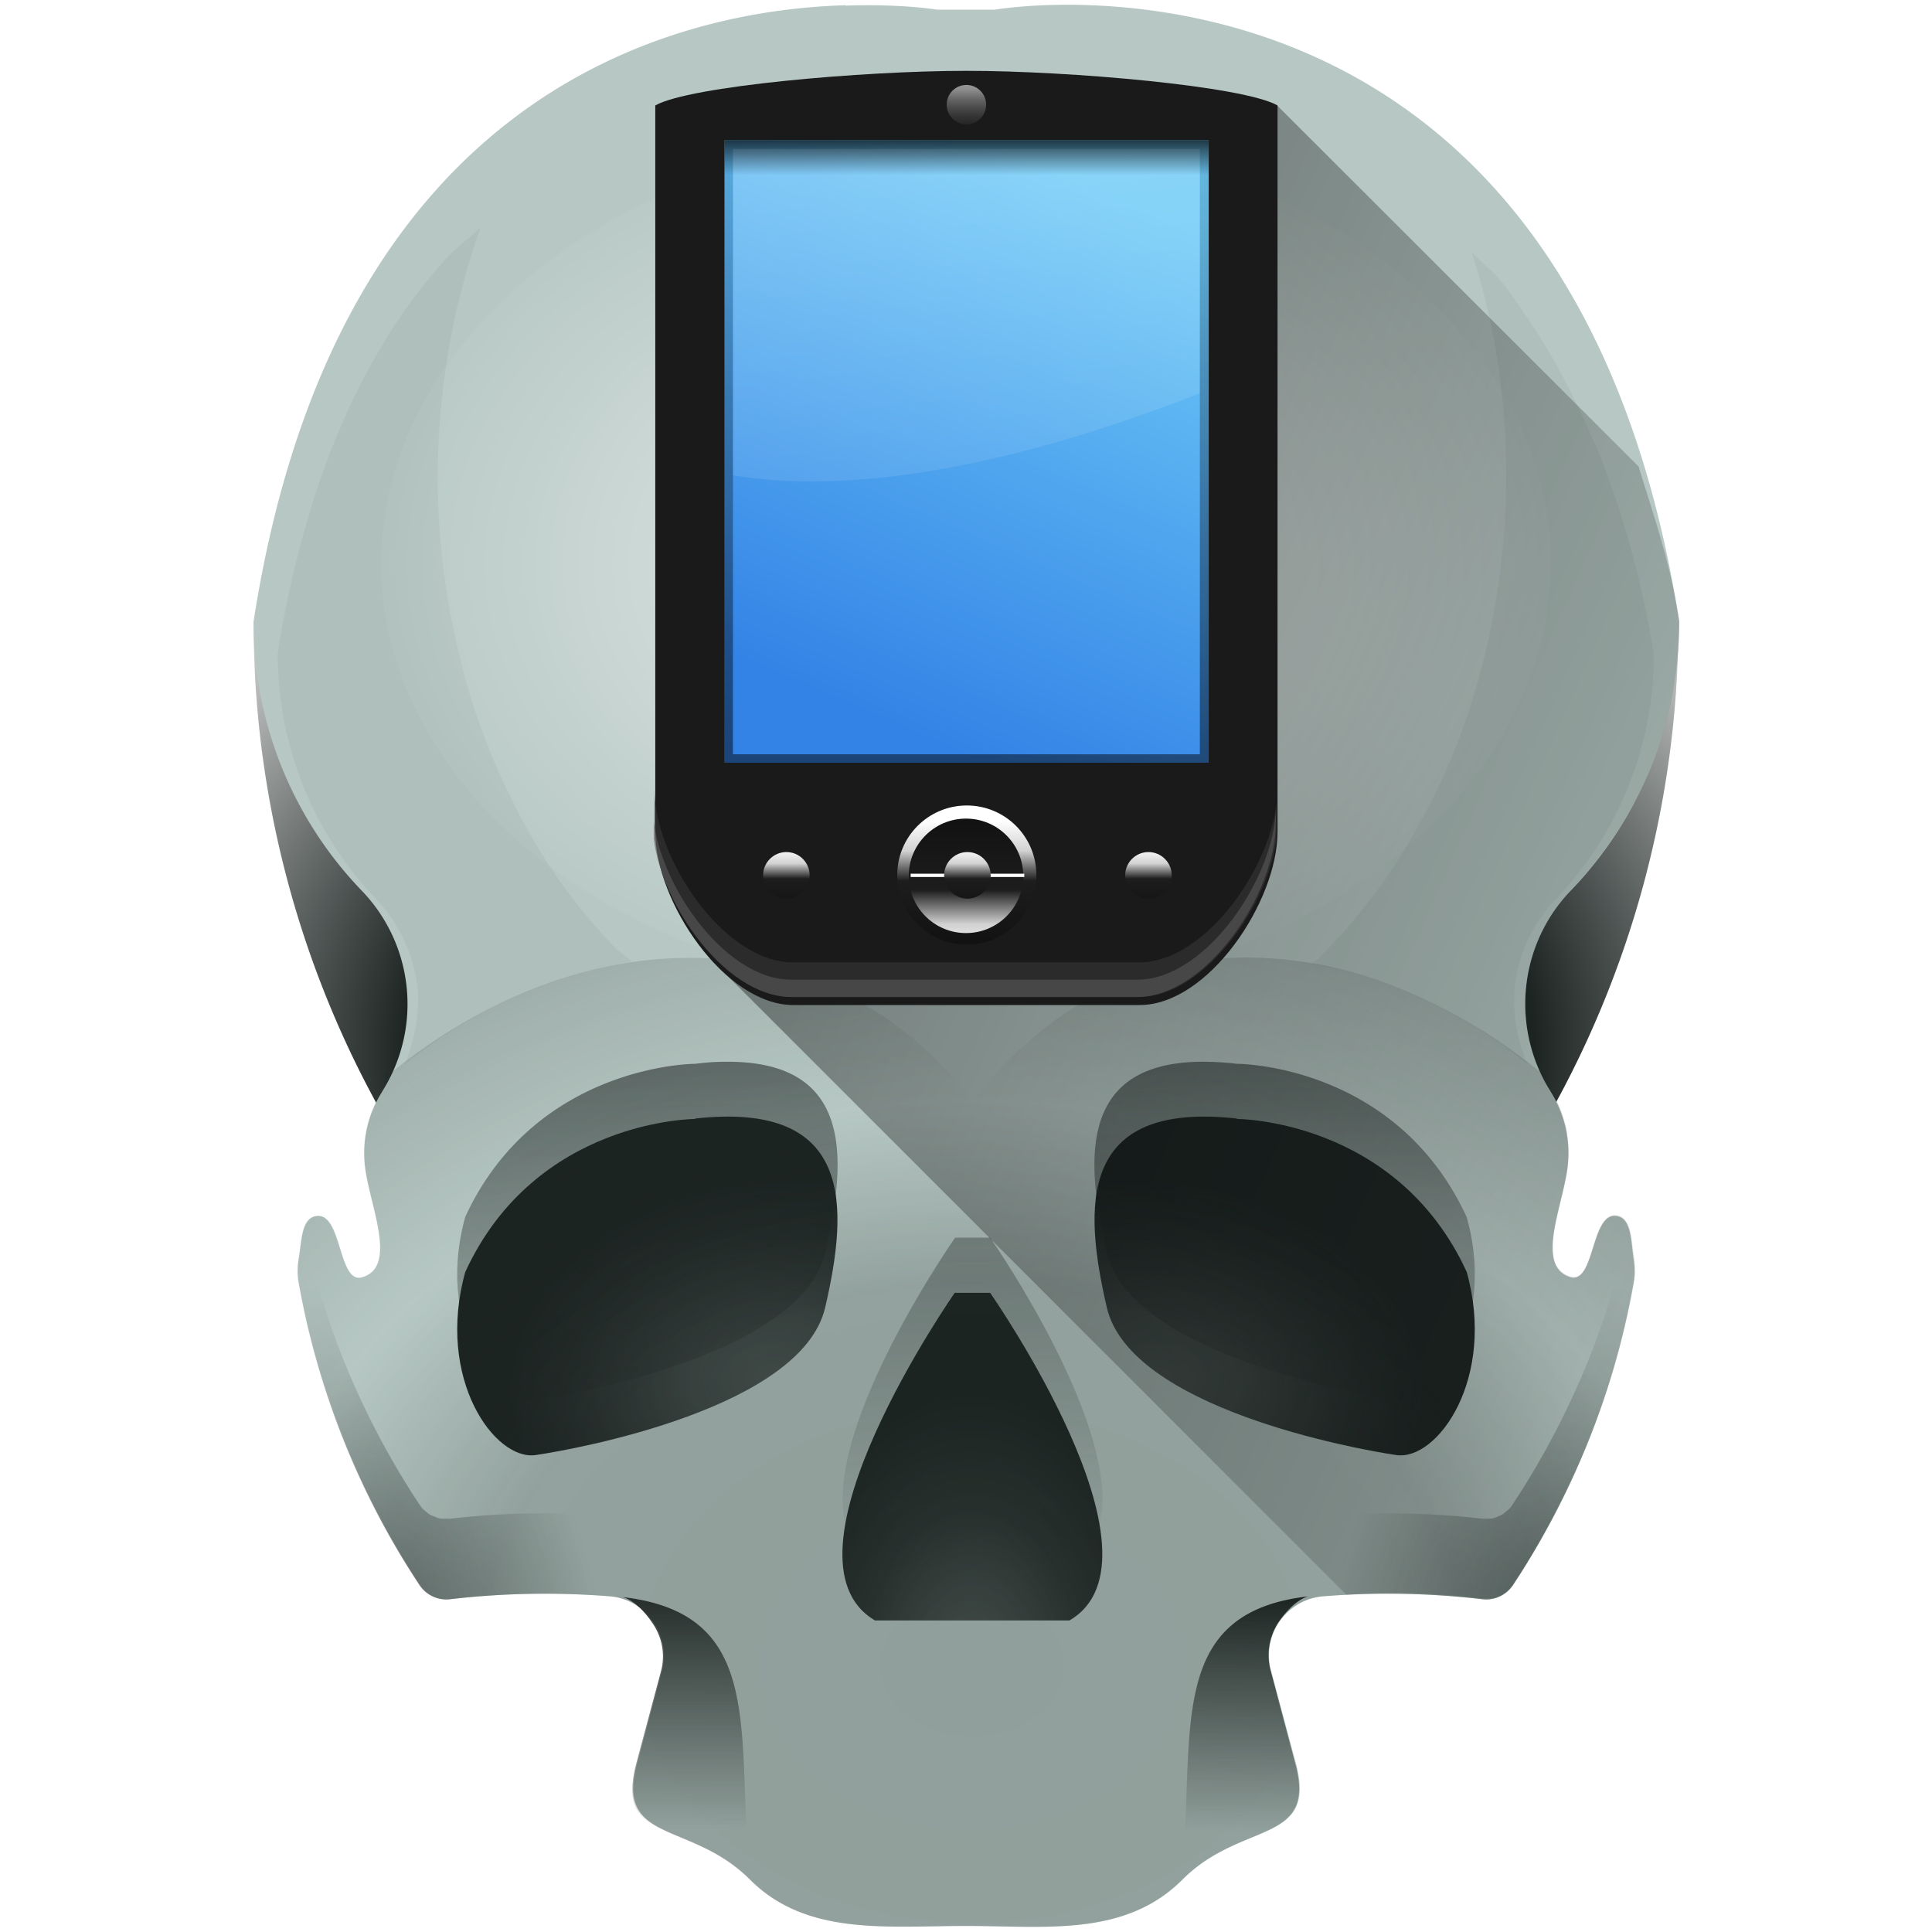 <?xml version="1.0" encoding="UTF-8" standalone="no"?><svg xmlns:dc="http://purl.org/dc/elements/1.1/" xmlns:cc="http://creativecommons.org/ns#" xmlns:rdf="http://www.w3.org/1999/02/22-rdf-syntax-ns#" xmlns="http://www.w3.org/2000/svg" xmlns:xlink="http://www.w3.org/1999/xlink" width="48" height="48"><defs><linearGradient id="B"><stop offset="0"/><stop offset="1" stop-opacity="0"/></linearGradient><linearGradient id="v"><stop offset="0" stop-color="#1c2422"/><stop offset="1" stop-color="#1c2422" stop-opacity="0"/></linearGradient><linearGradient id="i"><stop offset="0" stop-color="#1c2422"/><stop offset="1" stop-color="#1c2422" stop-opacity="0"/></linearGradient><linearGradient id="j"><stop offset="0" stop-color="#1c2422" stop-opacity=".63"/><stop offset=".5" stop-color="#1c2422" stop-opacity=".59"/><stop offset=".74" stop-color="#1c2422" stop-opacity="0"/><stop offset="1" stop-color="#1c2422" stop-opacity=".39"/></linearGradient><linearGradient id="k"><stop offset="0" stop-color="#1c2422"/><stop offset="1" stop-color="#1c2422" stop-opacity="0"/></linearGradient><linearGradient id="h"><stop offset="0" stop-color="#1c2422"/><stop offset="1" stop-color="#1c2422" stop-opacity="0"/></linearGradient><linearGradient id="a"><stop stop-color="#241c1c" offset="0"/><stop stop-opacity="0" stop-color="#1a1a1a" offset="1"/></linearGradient><linearGradient id="g"><stop offset="0" stop-color="#1c2422" stop-opacity=".71"/><stop offset=".32" stop-color="#1c2422" stop-opacity=".78"/><stop offset=".52" stop-color="#1c2422" stop-opacity=".86"/><stop offset=".75" stop-color="#1c2422" stop-opacity=".94"/><stop offset="1" stop-color="#1c2422"/></linearGradient><linearGradient id="f"><stop offset="0" stop-color="#1c2422" stop-opacity=".33"/><stop offset=".14" stop-color="#1c2422" stop-opacity=".71"/><stop offset=".32" stop-color="#1c2422" stop-opacity=".78"/><stop offset=".59" stop-color="#1c2422" stop-opacity=".9"/><stop offset="1" stop-color="#1c2422"/></linearGradient><linearGradient id="e"><stop offset="0" stop-color="#1c2422"/><stop offset=".54" stop-color="#1c2422"/><stop offset="1" stop-color="#fff"/></linearGradient><linearGradient id="d"><stop offset="0" stop-color="#00000a"/><stop offset="1" stop-color="#000004" stop-opacity="0"/></linearGradient><linearGradient id="c"><stop offset="0" stop-color="#fff" stop-opacity=".33"/><stop offset="1" stop-color="#fff" stop-opacity=".6"/></linearGradient><linearGradient id="b"><stop offset="0" stop-color="#1c2422"/><stop offset="1" stop-color="#1c2422" stop-opacity="0"/></linearGradient><linearGradient gradientTransform="matrix(-1 0 0 1 47.99 -.03)" xlink:href="#b" id="H" x1="17.01" y1="39.68" x2="17.1" y2="45.57" gradientUnits="userSpaceOnUse"/><radialGradient xlink:href="#e" id="C" cx="24.14" cy="26.11" fx="24.14" fy="26.11" r="17.71" gradientTransform="matrix(1.461 -.005 .003 .984 -11.23 .47)" gradientUnits="userSpaceOnUse"/><radialGradient xlink:href="#f" id="F" gradientUnits="userSpaceOnUse" gradientTransform="matrix(.368 0 0 .55 18.66 16.54)" cx="14.9" cy="45.58" fx="14.9" fy="45.58" r="12.64"/><radialGradient xlink:href="#g" id="I" gradientUnits="userSpaceOnUse" gradientTransform="matrix(-.047 -.377 -.512 .064 42.39 39.05)" cx="20.27" cy="43.52" fx="20.27" fy="43.52" r="12.64"/><linearGradient id="l"><stop offset="0" stop-color="#fff"/><stop offset="1" stop-color="#fff" stop-opacity=".05"/></linearGradient><linearGradient xlink:href="#h" id="G" x1="16.75" y1="39.38" x2="16.73" y2="45.46" gradientUnits="userSpaceOnUse"/><radialGradient xlink:href="#i" id="J" cx="9.97" cy="39.63" fx="9.97" fy="39.63" r="4.55" gradientTransform="matrix(1.013 -.288 .5 1.759 -19.94 -26.88)" gradientUnits="userSpaceOnUse"/><radialGradient xlink:href="#j" id="P" cx="24.17" cy="43.47" fx="24.17" fy="43.47" r="16.61" gradientTransform="matrix(1.475 0 0 1.14 -11.5 -8.18)" gradientUnits="userSpaceOnUse"/><radialGradient xlink:href="#k" id="M" cx="9.97" cy="39.63" fx="9.97" fy="39.63" r="4.55" gradientTransform="matrix(-1.013 -.288 -.5 1.759 67.94 -26.88)" gradientUnits="userSpaceOnUse"/><radialGradient xlink:href="#l" id="N" cx="24" cy="12" fx="24" fy="12" r="9.99" gradientTransform="matrix(1.454 0 0 1.074 -10.9 1.11)" gradientUnits="userSpaceOnUse"/><filter id="L" x="-.11" width="1.22" y="-.05" height="1.1" color-interpolation-filters="sRGB"><feGaussianBlur stdDeviation=".41"/></filter><filter id="K" x="-.12" width="1.23" y="-.05" height="1.1" color-interpolation-filters="sRGB"><feGaussianBlur stdDeviation=".41"/></filter><linearGradient id="m"><stop offset="0" stop-color="#ccc"/><stop offset="1" stop-color="#fff"/></linearGradient><linearGradient id="n"><stop offset="0" stop-color="#020000"/><stop offset="1" stop-color="#020000" stop-opacity="0"/></linearGradient><linearGradient id="o"><stop offset="0" stop-color="#1a1a1a"/><stop stop-color="#333" offset=".23"/><stop offset=".51" stop-color="#666"/><stop stop-color="#333" offset=".71"/><stop offset="1" stop-color="#1a1a1a"/></linearGradient><linearGradient id="p"><stop offset="0" stop-color="#22241c"/><stop offset="1" stop-color="#1a1a1a" stop-opacity="0"/></linearGradient><linearGradient id="q"><stop offset="0" stop-color="#000008"/><stop offset="1" stop-opacity="0"/></linearGradient><filter id="E" x="-.04" width="1.09" y="-.09" height="1.18" color-interpolation-filters="sRGB"><feGaussianBlur stdDeviation=".47"/></filter><linearGradient id="r"><stop offset="0" stop-color="#1a1a1a"/><stop offset="1" stop-color="#4d4d4d"/></linearGradient><linearGradient id="s"><stop offset="0" stop-color="#000008"/><stop offset="1" stop-color="#0b0000" stop-opacity="0"/></linearGradient><linearGradient id="t"><stop offset="0"/><stop offset="1" stop-color="#010000" stop-opacity="0"/></linearGradient><radialGradient xlink:href="#g" id="O" gradientUnits="userSpaceOnUse" gradientTransform="matrix(.047 -.377 .512 .064 5.61 39.05)" cx="20.27" cy="43.52" fx="20.27" fy="43.52" r="12.64"/><linearGradient id="u"><stop offset="0" stop-color="#3e4837"/><stop offset="1" stop-color="#447821"/></linearGradient><linearGradient xlink:href="#v" id="D" x1="10.05" y1="26.45" x2="10.43" y2="39.39" gradientUnits="userSpaceOnUse"/><linearGradient id="w"><stop offset="0" stop-color="#d3d3d3"/><stop offset="1" stop-color="#343434" stop-opacity="0"/></linearGradient><linearGradient id="x" gradientUnits="userSpaceOnUse" x1="26" y1="69" x2="220" y2="69"><stop offset="0" stop-color="#3383e6"/><stop offset="1" stop-color="#6ecaf7"/></linearGradient><linearGradient id="A"><stop offset="0" stop-color="#fff"/><stop offset=".25" stop-color="#d2d2d2"/><stop offset=".5" stop-color="#1d1d1d"/><stop offset="1" stop-color="#121212"/></linearGradient><clipPath id="R"><path d="M-76.1 9c-12 0-32.07 1.73-36 4v84c0 8 8 20 16 20h40c8 0 16-12 16-20V13c-3.94-2.27-24-4-36-4z" fill-rule="evenodd"/></clipPath><filter id="S"><feGaussianBlur stdDeviation=".99"/></filter><filter x="-.03" width="1.07" y="-.11" height="1.22" id="T"><feGaussianBlur stdDeviation=".99"/></filter><linearGradient xlink:href="#w" id="U" x1="68.51" y1="11.04" x2="68.51" y2="15.34" gradientUnits="userSpaceOnUse" gradientTransform="matrix(.285 0 0 .285 4.45 -.95)"/><linearGradient xlink:href="#x" id="V" gradientUnits="userSpaceOnUse" gradientTransform="matrix(.135 0 0 .137 6.78 -20.63)" x1="126.03" y1="14" x2="166.95" y2="110"/><linearGradient xlink:href="#y" id="W" gradientUnits="userSpaceOnUse" gradientTransform="translate(5.93 -6.98) scale(.273)" x1="48" y1="38.75" x2="54.75" y2="94.84"/><linearGradient id="y"><stop offset="0" stop-color="#fff"/><stop offset="1" stop-color="#fff" stop-opacity="0"/></linearGradient><linearGradient xlink:href="#z" id="X" gradientUnits="userSpaceOnUse" gradientTransform="matrix(.273 0 0 -.273 -59.96 -4.8)" x1="313.7" y1="-160.44" x2="314.06" y2="-19.03"/><linearGradient id="z"><stop offset="0"/><stop offset="1" stop-opacity="0"/></linearGradient><linearGradient xlink:href="#A" id="Y" gradientUnits="userSpaceOnUse" x1="-50.97" y1="124.02" x2="-50.97" y2="92.97"/><filter id="Z"><feGaussianBlur stdDeviation=".4"/></filter><linearGradient xlink:href="#A" id="aa" x1="-50.97" y1="136.01" x2="-50.97" y2="92.97" gradientUnits="userSpaceOnUse"/><filter id="ab"><feGaussianBlur stdDeviation=".49"/></filter><filter x="-.04" width="1.09" y="-1.54" height="4.07" id="ac"><feGaussianBlur stdDeviation=".24"/></filter><linearGradient xlink:href="#A" id="ad" x1="68.94" y1="98.31" x2="68.94" y2="105.36" gradientUnits="userSpaceOnUse" gradientTransform="translate(66.06 -.52)"/><filter id="ae"><feGaussianBlur stdDeviation=".1"/></filter><linearGradient xlink:href="#A" id="af" gradientUnits="userSpaceOnUse" x1="68.94" y1="98.31" x2="68.94" y2="105.36" gradientTransform="translate(45.14 -.52)"/><linearGradient xlink:href="#A" id="ag" gradientUnits="userSpaceOnUse" x1="68.94" y1="98.31" x2="68.94" y2="105.36" gradientTransform="translate(86.98 -.52)"/><linearGradient xlink:href="#z" id="ah" x1="67.51" y1="14.2" x2="67.51" y2="20.01" gradientUnits="userSpaceOnUse" gradientTransform="matrix(.215 0 0 .215 9.4 .05)"/><linearGradient xlink:href="#B" id="Q" gradientUnits="userSpaceOnUse" x1="10.1" y1="4.99" x2="54.44" y2="24.68"/></defs><path d="M6.3 15.44A24.96 24.96 0 0 0 24 39.33a24.96 24.96 0 0 0 17.7-23.88H6.3z" fill="url(#C)"/><path d="M21.01.13C16.88.25 8.36 2.16 6.3 15.44a9.62 9.62 0 0 0 2.66 6.66 4.06 4.06 0 0 1 .54 5.01l-.01.02a2.85 2.85 0 0 0-.43 1.75c.07.95.86 2.57-.05 2.85-.61.2-.5-1.58-1.13-1.52-.4.04-.38.63-.46 1.08a1.7 1.7 0 0 0 0 .57 19.98 19.98 0 0 0 3.02 7.53.8.8 0 0 0 .77.34 20.28 20.28 0 0 1 3.94-.07c.91.07 1.53.97 1.3 1.85l-.62 2.3c-.54 2.02 1.34 1.41 2.81 2.89 1.4 1.4 3.38 1.15 5.37 1.15 1.96 0 3.94.28 5.37-1.15 1.48-1.48 3.35-.86 2.82-2.88l-.62-2.31a1.47 1.47 0 0 1 1.3-1.85 20.25 20.25 0 0 1 3.94.07.8.8 0 0 0 .77-.34 19.98 19.98 0 0 0 3-7.53 1.69 1.69 0 0 0 0-.56c-.07-.46-.05-1.05-.44-1.09-.63-.06-.53 1.71-1.14 1.52-.91-.28-.12-1.9-.05-2.85a2.85 2.85 0 0 0-.43-1.75l-.01-.02a4.07 4.07 0 0 1 .54-5.02 9.62 9.62 0 0 0 2.66-6.65C38.95-2.26 24.72.24 24.72.24h-1.44s-.89-.15-2.27-.1z" fill="#b7c8c4"/><path d="M17.97 26.38c-.22 0-.45.02-.7.05 0 0-3.95 0-5.71 3.8-.74 2.65.73 4.7 1.76 4.55 1.02-.15 6.6-1.17 7.18-3.66.55-2.34.71-4.8-2.53-4.74zm12.06 0c-3.24-.07-3.08 2.4-2.53 4.74.59 2.49 6.16 3.51 7.19 3.66 1.02.15 2.49-1.9 1.75-4.54-1.76-3.82-5.71-3.81-5.71-3.81a7.7 7.7 0 0 0-.7-.05zm-6.3 4.37s-4.62 6.6-1.98 8.14h4.83c2.63-1.54-1.98-8.14-1.98-8.14z" fill="url(#D)" opacity=".75" filter="url(#E)"/><path d="M24.6 32.12s4.61 6.6 1.97 8.14h-4.83c-2.63-1.54 1.98-8.14 1.98-8.14z" fill="url(#F)"/><path d="M15.48 39.68c.3.1.55.38.72.63.24.34.34.78.22 1.22l-.62 2.31c-.13.5-.12.84 0 1.1.13.24.36.4.65.54.58.28 1.4.51 2.12 1.22h.06c-.35-3.62.44-6.6-3.15-7.02z" fill="url(#G)" opacity=".97"/><path d="M32.5 39.66c-.3.1-.54.37-.72.62a1.48 1.48 0 0 0-.21 1.23l.61 2.3c.14.5.12.85 0 1.1-.13.25-.36.4-.65.55-.57.27-1.39.5-2.12 1.21h-.05c.35-3.62-.44-6.6 3.15-7.01z" fill="url(#H)"/><path d="M17.27 27.8s-3.96 0-5.71 3.8c-.74 2.65.73 4.7 1.75 4.55 1.03-.15 6.6-1.17 7.19-3.66.58-2.5.73-5.14-3.23-4.7z" fill="url(#I)"/><path d="M7.57 30.54c-.08.22-.11.5-.16.75a1.7 1.7 0 0 0 0 .57 19.98 19.98 0 0 0 3.02 7.53.8.8 0 0 0 .77.34 20.28 20.28 0 0 1 3.94-.07c.47.04.84.3 1.08.65l.21-.8a1.48 1.48 0 0 0-1.29-1.85 20.28 20.28 0 0 0-1.92-.06 20.28 20.28 0 0 0-2.02.13.8.8 0 0 1-.09 0 .8.8 0 0 1-.08 0 .8.8 0 0 1-.08 0 .8.8 0 0 1-.08-.02.8.8 0 0 1-.07-.03.8.8 0 0 1-.08-.03.8.8 0 0 1-.07-.04.8.8 0 0 1-.06-.05.8.8 0 0 1-.06-.05.8.8 0 0 1-.06-.06.8.8 0 0 1-.04-.06 19.98 19.98 0 0 1-.1-.15 19.98 19.98 0 0 1-1-1.72 19.98 19.98 0 0 1-.83-1.82 19.98 19.98 0 0 1-.64-1.9 19.98 19.98 0 0 1-.29-1.26z" fill="url(#J)" opacity=".5"/><path d="M32.57 23.96c.79.1 1.47.3 2.24.61a12.4 12.4 0 0 1 3.14 1.87 4.01 4.01 0 0 1-.32-1.9c.09-.8.44-1.6 1.04-2.22l.02-.02a8.79 8.79 0 0 0 2.4-6.02v-.01a23.52 23.52 0 0 0-1.26-4.74c-.16-.42-.33-.78-.5-1.16-.43-.93-.9-1.77-1.4-2.5-.2-.28-.39-.58-.6-.84-.24-.3-.52-.5-.77-.77l.03.09a17.9 17.9 0 0 1 .83 5.52 18.85 18.85 0 0 1-.97 5.93 17.04 17.04 0 0 1-1.92 3.88 14.48 14.48 0 0 1-1.76 2.12c-.1.1.1-.09 0 0z" opacity=".25" fill="#374845" filter="url(#K)"/><path d="M11.94 5.65c-.32.3-.65.53-.95.88-.62.7-1.2 1.5-1.72 2.44-.53.93-1 2-1.4 3.2a25.3 25.3 0 0 0-.97 4.07 8.8 8.8 0 0 0 2.42 6.07c.6.63.96 1.41 1.05 2.22.07.6-.07 1.33-.32 1.92a12.2 12.2 0 0 1 5.65-2.56c-.19-.17-.25-.19-.44-.37a13.88 13.88 0 0 1-2.43-3.43 16.53 16.53 0 0 1-1.5-4.17 18.45 18.45 0 0 1-.2-7.12 18.33 18.33 0 0 1 .81-3.15z" opacity=".25" fill="#374845" filter="url(#L)"/><path d="M40.43 30.54c.08.22.12.5.16.75.03.2.03.38 0 .57a19.98 19.98 0 0 1-3.01 7.53.8.8 0 0 1-.77.34 20.28 20.28 0 0 0-3.95-.07c-.47.03-.84.3-1.08.65l-.21-.8a1.48 1.48 0 0 1 1.29-1.85 20.28 20.28 0 0 1 1.92-.06 20.28 20.28 0 0 1 2.03.13.8.8 0 0 0 .08 0 .8.8 0 0 0 .08 0 .8.8 0 0 0 .08 0 .8.8 0 0 0 .08-.02.8.8 0 0 0 .08-.03.8.8 0 0 0 .07-.03.8.8 0 0 0 .07-.04.8.8 0 0 0 .06-.05.8.8 0 0 0 .06-.05.8.8 0 0 0 .06-.06.8.8 0 0 0 .05-.07 19.98 19.98 0 0 0 .09-.14 19.98 19.98 0 0 0 1-1.72 19.98 19.98 0 0 0 .83-1.82 19.98 19.98 0 0 0 .64-1.9 19.98 19.98 0 0 0 .3-1.26z" opacity=".5" fill="url(#M)"/><ellipse ry="10.73" rx="14.53" cy="14" cx="24" opacity=".62" fill="url(#N)"/><path d="M30.73 27.8s3.96 0 5.71 3.8c.74 2.65-.73 4.7-1.75 4.55-1.03-.15-6.6-1.17-7.19-3.66-.58-2.5-.73-5.14 3.23-4.7z" fill="url(#O)"/><path d="M9.6 26.62c-.07.16-.01.34-.11.49l-.01.02a2.85 2.85 0 0 0-.43 1.75c.07.95.86 2.57-.05 2.85-.61.19-.51-1.58-1.14-1.52-.39.04-.37.63-.45 1.08-.03.2-.03.38 0 .57a19.98 19.98 0 0 0 3.01 7.53.8.8 0 0 0 .77.34 20.28 20.28 0 0 1 3.95-.07c.91.07 1.53.97 1.29 1.85l-.62 2.3c-.53 2.02 1.34 1.41 2.82 2.89 1.4 1.4 3.38 1.15 5.37 1.15 1.96 0 3.94.28 5.37-1.15 1.47-1.48 3.35-.86 2.81-2.88l-.61-2.31a1.47 1.47 0 0 1 1.29-1.85 20.25 20.25 0 0 1 3.95.07.8.8 0 0 0 .77-.34 19.98 19.98 0 0 0 3-7.53 1.69 1.69 0 0 0 0-.56c-.07-.46-.05-1.05-.45-1.09-.62-.06-.52 1.71-1.13 1.52-.91-.28-.12-1.9-.05-2.85a2.85 2.85 0 0 0-.43-1.75l-.01-.02c-.07-.1-.03-.23-.08-.34l-.17-.14a13.62 13.62 0 0 0-3.45-2.06 10.16 10.16 0 0 0-3.72-.78 8.08 8.08 0 0 0-5.36 1.94c-.55.45-1.07 1-1.56 1.63-.5-.64-1.02-1.18-1.58-1.63a8.52 8.52 0 0 0-5.51-1.93c-1.3 0-2.6.28-3.84.77-1.24.49-2.43 1.2-3.5 2.06z" opacity=".4" fill="url(#P)"/><path d="M33.45 39.62a20.25 20.25 0 0 1 1.45-.04 20.25 20.25 0 0 1 1.92.13.8.8 0 0 0 .08 0 .8.8 0 0 0 .08 0 .8.8 0 0 0 .08 0 .8.8 0 0 0 .08-.02.8.8 0 0 0 .08-.03.8.8 0 0 0 .07-.03.8.8 0 0 0 .07-.04.8.8 0 0 0 .07-.05.8.8 0 0 0 .06-.05.8.8 0 0 0 .05-.06.8.8 0 0 0 .05-.06 19.98 19.98 0 0 0 1.02-1.73 19.98 19.98 0 0 0 .84-1.8 19.98 19.98 0 0 0 .66-1.9 19.98 19.98 0 0 0 .46-1.94 19.98 19.98 0 0 0 .03-.16 1.69 1.69 0 0 0 .02-.17 1.69 1.69 0 0 0 0-.17 1.69 1.69 0 0 0-.01-.17 1.69 1.69 0 0 0 0-.06c-.05-.22-.06-.49-.11-.7-.06-.2-.15-.36-.35-.38-.31-.03-.44.4-.57.8-.13.42-.26.82-.57.72a.57.57 0 0 1-.4-.43c-.05-.2-.04-.46.01-.74.1-.56.31-1.2.34-1.68a2.85 2.85 0 0 0 .01-.28 2.85 2.85 0 0 0-.02-.29 2.85 2.85 0 0 0-.04-.28 2.85 2.85 0 0 0-.08-.27 2.85 2.85 0 0 0-.1-.27 2.85 2.85 0 0 0-.13-.25 2.85 2.85 0 0 0-.06-.11l-.02-.02c-.5-.8-.7-1.7-.6-2.6.1-.88.5-1.73 1.15-2.42a9.62 9.62 0 0 0 .63-.73 9.62 9.62 0 0 0 .55-.79 9.62 9.62 0 0 0 .47-.83 9.62 9.62 0 0 0 .38-.88 9.62 9.62 0 0 0 .3-.92 9.62 9.62 0 0 0 .2-.94 9.62 9.62 0 0 0 .1-.96 9.62 9.62 0 0 0 .02-.6c-.23-1.48-.64-2.62-1.01-3.83l-8.97-8.96L17.63 23.8z" fill="url(#Q)" opacity=".53"/><path d="M24.01 1.76c-2.58 0-6.89.38-7.73.86v18.05c0 1.72 1.72 4.3 3.43 4.3h8.6c1.72 0 3.43-2.58 3.43-4.3V2.62c-.84-.48-5.15-.86-7.73-.86z" fill="#1a1a1a" fill-rule="evenodd"/><g transform="matrix(.215 0 0 .215 40.34 -.17)" clip-path="url(#R)" opacity=".65" stroke-width="4.97" fill-rule="evenodd"><path d="M-112 92v4c0 8 8 20 16 20h40c8 0 16-12 16-20v-4c0 8-8 20-16 20h-40c-8 0-16-12-16-20z" fill="#343434" filter="url(#S)"/><path d="M-112.2 94v2c0 8 8 20 16 20h40c8 0 16-12 16-20v-2c0 8-8 20-16 20h-40c-8 0-16-12-16-20z" fill="#5f5f5f" filter="url(#T)"/></g><circle cx="24.01" cy="2.6" r=".49" opacity=".65" fill="url(#U)"/><rect transform="scale(1 -1)" x="18" y="-18.95" width="12.03" height="15.47" ry="0" fill="url(#V)"/><path d="M18.21 3.7v8.11c2.88.48 6.86-.18 11.6-2.04V3.7z" opacity=".2" fill="url(#W)"/><path d="M18 18.95V3.48h12.03v15.47zm.21-.21h11.6V3.7h-11.6z" fill="url(#X)"/><circle transform="matrix(.096 0 0 -.096 28.82 32.3)" cx="-50" cy="110" r="18" fill="url(#Y)" filter="url(#Z)"/><circle transform="matrix(.079 0 0 .079 27.95 13.07)" cx="-50" cy="110" r="18" fill="url(#aa)" filter="url(#ab)"/><path transform="matrix(.215 0 0 .215 -4.99 .05)" fill="#fff" filter="url(#ac)" d="M128.44 100.73h13.13v.38h-13.13z"/><circle cx="135" cy="100.92" r="2.69" transform="matrix(.215 0 0 .215 -4.99 .05)" fill="url(#ad)" filter="url(#ae)"/><circle cx="114.08" cy="100.92" r="2.69" transform="matrix(.215 0 0 .215 -4.99 .05)" fill="url(#af)" filter="url(#ae)"/><circle cx="155.92" cy="100.92" r="2.69" transform="matrix(.215 0 0 .215 -4.99 .05)" fill="url(#ag)" filter="url(#ae)"/><path fill="url(#ah)" d="M18 3.48h12.03v.86H18z"/></svg>